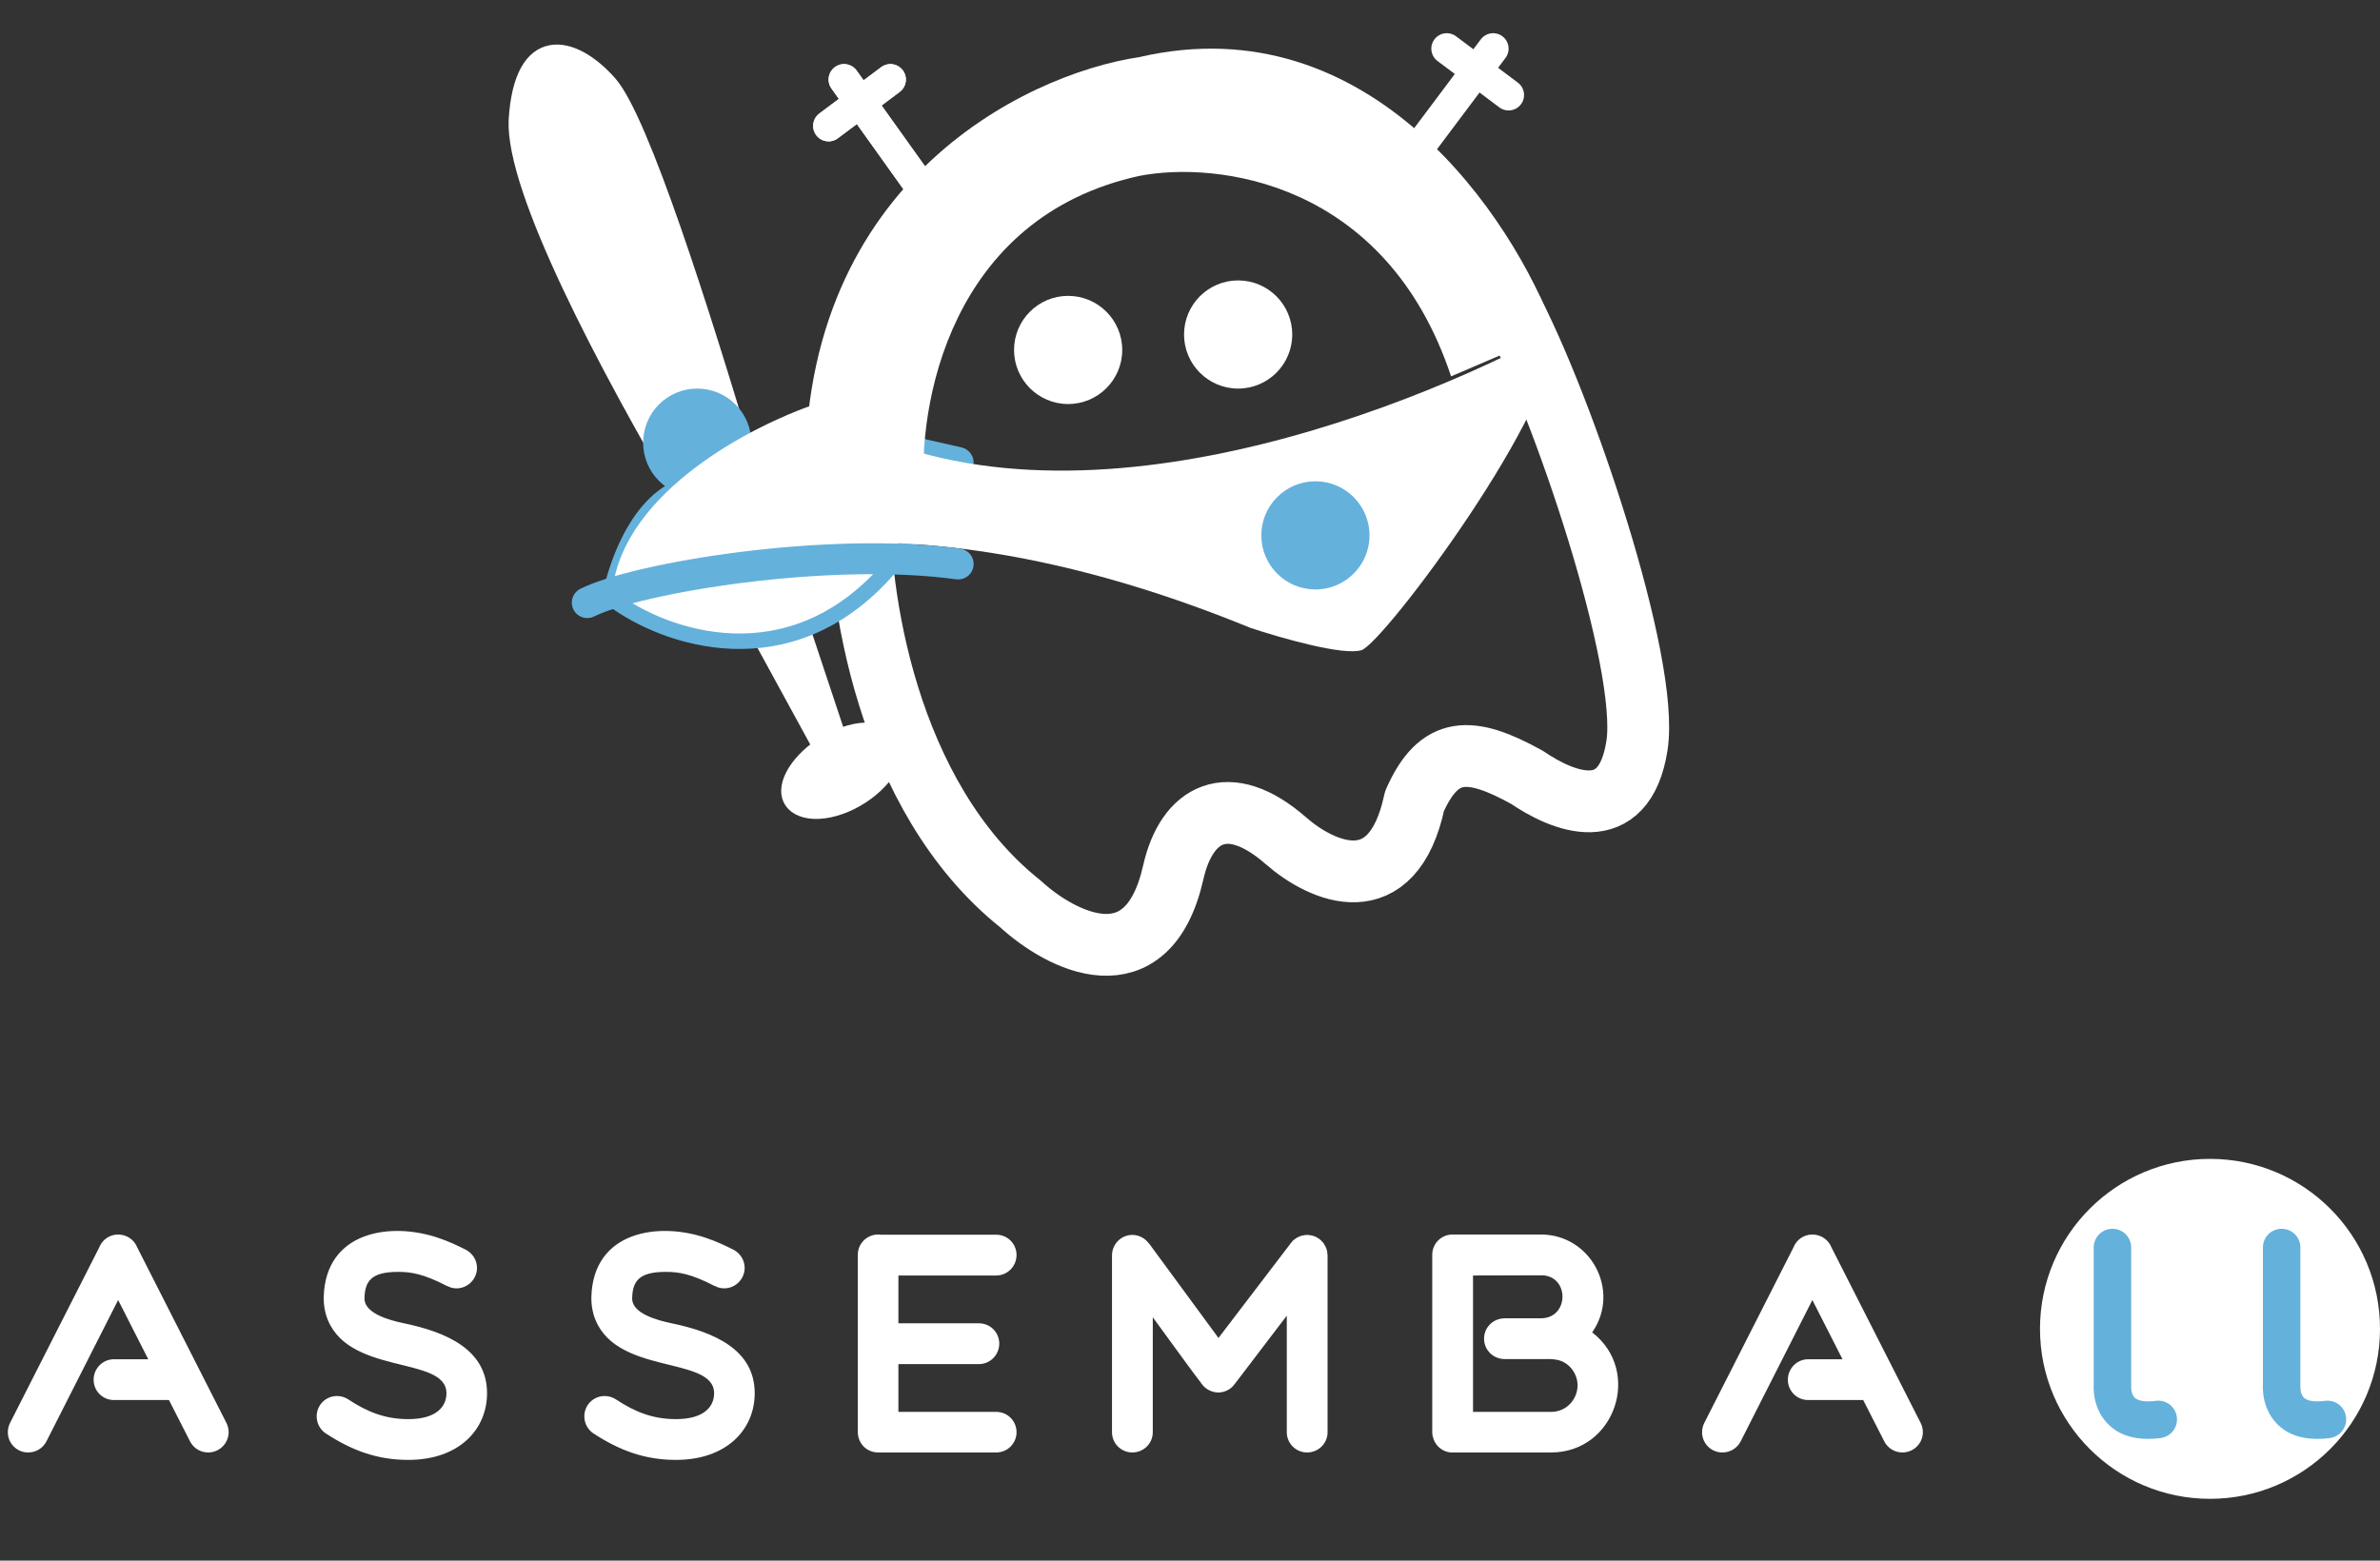 <svg width="154" height="101" viewBox="0 0 154 101" fill="none" xmlns="http://www.w3.org/2000/svg">
<rect x="0" y="0" width="154" height="101" fill="#333333" stroke="none"/>
<path d="M33.412 7.792C33.747 2.026 37.057 2.684 39.444 5.411C41.502 7.761 45.435 20.161 48.34 29.915L54.568 48.654L53.652 49.379L44.692 32.976C39.044 23.393 33.224 12.254 33.412 7.792Z" fill="white" stroke="white"/>
<path d="M57.894 48.436C57.946 48.953 57.698 49.618 57.119 50.313C56.545 51.003 55.693 51.656 54.696 52.077C53.699 52.498 52.79 52.588 52.129 52.42C51.463 52.251 51.106 51.842 51.053 51.324C51.001 50.807 51.25 50.142 51.828 49.447C52.402 48.757 53.255 48.104 54.252 47.683C55.248 47.262 56.157 47.172 56.818 47.34C57.484 47.509 57.842 47.919 57.894 48.436Z" fill="white" stroke="white"/>
<path d="M54.615 5.148L59.615 12.148" stroke="white" stroke-width="2" stroke-linecap="round" stroke-linejoin="round"/>
<path d="M57.615 5.148L53.615 8.148" stroke="white" stroke-width="2" stroke-linecap="round" stroke-linejoin="round"/>
<path d="M96.615 3.148L90.615 11.148" stroke="white" stroke-width="2" stroke-linecap="round" stroke-linejoin="round"/>
<path d="M93.615 3.148L97.615 6.148" stroke="white" stroke-width="2" stroke-linecap="round" stroke-linejoin="round"/>
<path d="M54.615 5.148L59.615 12.148" stroke="white" stroke-width="2" stroke-linecap="round" stroke-linejoin="round"/>
<path d="M57.615 5.148L53.615 8.148" stroke="white" stroke-width="2" stroke-linecap="round" stroke-linejoin="round"/>
<path d="M55.626 32.389C55.453 38.193 57.291 51.54 66.032 58.504C68.633 60.894 74.253 63.829 75.918 56.456C76.777 52.648 79.456 51.13 83.202 54.408C85.543 56.456 90.115 58.504 91.527 51.847C93.115 48.263 95.115 48.263 98.811 50.311C101.065 51.847 105.087 53.588 105.92 48.263C106.752 42.938 101.115 26.148 97.615 19.648" stroke="white" stroke-width="4" stroke-linejoin="round"/>
<path d="M48.615 28.648C48.615 30.581 47.048 32.148 45.115 32.148C43.182 32.148 41.615 30.581 41.615 28.648C41.615 26.715 43.182 25.148 45.115 25.148C47.048 25.148 48.615 26.715 48.615 28.648Z" fill="#64B1DC"/>
<path d="M39.515 38.304C39.466 38.5 39.54 38.706 39.702 38.826C41.33 40.033 44.154 41.371 47.386 41.491C50.643 41.612 54.288 40.493 57.488 36.822C57.496 36.813 57.505 36.803 57.512 36.792L62.401 30.229C62.502 30.093 62.528 29.916 62.469 29.757C62.41 29.598 62.275 29.48 62.11 29.443L53.554 27.512C53.449 27.488 53.338 27.5 53.239 27.544L44.774 31.364C43.32 31.448 40.805 33.108 39.515 38.304Z" fill="white" stroke="#64B1DC" stroke-linejoin="round"/>
<path d="M59.808 32.046H52.126C51.358 12.055 66.209 4.814 73.73 3.693C88.709 0.233 97.895 14.105 100.615 21.474L93.894 24.357C89.669 11.67 78.691 10.421 73.73 11.382C61.44 14.073 59.328 26.279 59.808 32.046Z" fill="white"/>
<path d="M39.615 38.229C40.383 31.693 48.897 27.497 52.578 26.215C67.556 35.826 90.505 26.856 100.587 21.41C101.067 26.215 89.544 41.593 88.104 42.073C86.952 42.458 82.823 41.272 80.903 40.632C59.779 31.982 46.496 35.346 39.615 38.229Z" fill="white"/>
<circle cx="69.115" cy="22.648" r="3.5" fill="white"/>
<circle cx="80.115" cy="21.648" r="3.5" fill="white"/>
<circle cx="85.115" cy="34.648" r="3.5" fill="#64B1DC"/>
<path d="M38 39C41.227 37.391 53.552 35.341 62 36.5" stroke="#64B1DC" stroke-width="2" stroke-linecap="round"/>
<path d="M14.651 92.089C14.742 92.271 14.794 92.479 14.794 92.687C14.794 93.415 14.196 94 13.468 94C12.961 94 12.519 93.714 12.298 93.285L10.933 90.607H7.371C6.643 90.607 6.058 90.022 6.058 89.294C6.058 88.566 6.643 87.968 7.371 87.968H9.594L7.644 84.133L3.003 93.285C2.782 93.714 2.34 94 1.82 94C1.092 94 0.507 93.415 0.507 92.687C0.507 92.479 0.559 92.271 0.65 92.089L6.422 80.727C6.617 80.233 7.085 79.895 7.644 79.895C8.203 79.895 8.684 80.233 8.879 80.727L14.651 92.089ZM26.146 85.641C28.889 86.213 31.515 87.344 31.515 90.165C31.515 92.518 29.695 94.481 26.419 94.481C24.378 94.481 22.753 93.857 21.076 92.765C20.725 92.531 20.491 92.128 20.491 91.66C20.491 90.932 21.076 90.347 21.804 90.347C22.077 90.347 22.311 90.425 22.519 90.555C23.741 91.361 24.898 91.842 26.419 91.842C28.265 91.842 28.889 91.01 28.889 90.165C28.876 87.669 22.285 89.099 21.089 85.069C20.998 84.744 20.946 84.393 20.946 84.042C20.946 84.016 20.946 83.977 20.946 83.951C21.05 79.661 25.314 79.05 28.408 80.129C29.032 80.337 29.604 80.61 30.15 80.883C30.566 81.104 30.865 81.546 30.865 82.053C30.865 82.781 30.267 83.379 29.539 83.379C29.318 83.379 29.123 83.327 28.941 83.223V83.236C27.368 82.417 26.562 82.313 25.756 82.313C24.027 82.313 23.611 82.911 23.585 84.016C23.585 84.029 23.585 84.029 23.585 84.042C23.585 85.004 25.197 85.446 26.146 85.641ZM43.465 85.641C46.208 86.213 48.834 87.344 48.834 90.165C48.834 92.518 47.014 94.481 43.738 94.481C41.697 94.481 40.072 93.857 38.395 92.765C38.044 92.531 37.81 92.128 37.81 91.66C37.81 90.932 38.395 90.347 39.123 90.347C39.396 90.347 39.63 90.425 39.838 90.555C41.06 91.361 42.217 91.842 43.738 91.842C45.584 91.842 46.208 91.01 46.208 90.165C46.195 87.669 39.604 89.099 38.408 85.069C38.317 84.744 38.265 84.393 38.265 84.042C38.265 84.016 38.265 83.977 38.265 83.951C38.369 79.661 42.633 79.05 45.727 80.129C46.351 80.337 46.923 80.61 47.469 80.883C47.885 81.104 48.184 81.546 48.184 82.053C48.184 82.781 47.586 83.379 46.858 83.379C46.637 83.379 46.442 83.327 46.26 83.223V83.236C44.687 82.417 43.881 82.313 43.075 82.313C41.346 82.313 40.93 82.911 40.904 84.016C40.904 84.029 40.904 84.029 40.904 84.042C40.904 85.004 42.516 85.446 43.465 85.641ZM64.463 91.374C65.191 91.374 65.776 91.959 65.776 92.687C65.776 93.415 65.191 94 64.463 94H56.819C56.572 94 56.351 93.935 56.143 93.818C55.766 93.597 55.506 93.168 55.506 92.687V81.221C55.506 81.208 55.506 81.208 55.506 81.208C55.506 80.48 56.091 79.895 56.819 79.895C56.884 79.895 56.949 79.895 57.014 79.908H64.463C65.191 79.908 65.776 80.493 65.776 81.221C65.776 81.949 65.191 82.547 64.463 82.547H58.132V85.641H63.345C64.073 85.641 64.658 86.226 64.658 86.954C64.658 87.682 64.073 88.28 63.345 88.28H58.132V91.374H64.463ZM85.889 81.182C85.902 81.195 85.902 81.221 85.902 81.247V92.713C85.889 93.428 85.304 94 84.576 94C83.861 94 83.276 93.428 83.263 92.713V85.147L79.896 89.567L79.87 89.593C79.831 89.645 79.792 89.684 79.753 89.736C79.714 89.762 79.675 89.801 79.636 89.84C79.298 90.1 78.817 90.217 78.349 90.022C78.31 90.009 78.284 89.996 78.258 89.983C78.167 89.931 78.102 89.905 78.011 89.827C77.972 89.801 77.933 89.762 77.894 89.723C77.842 89.671 77.803 89.619 77.764 89.567L77.751 89.554C77.725 89.528 77.712 89.502 77.699 89.476C77.296 88.969 76.503 87.864 74.592 85.251V92.687V92.713C74.579 93.428 73.994 94 73.266 94C72.551 94 71.966 93.428 71.953 92.713V92.687V81.26C71.953 81.247 71.953 81.247 71.953 81.247C71.953 80.519 72.538 79.921 73.266 79.921C73.708 79.921 74.098 80.142 74.345 80.48V80.467L78.843 86.59L83.523 80.454L83.536 80.441C83.536 80.428 83.549 80.415 83.562 80.415C83.562 80.402 83.562 80.402 83.562 80.402L83.575 80.389C83.575 80.376 83.588 80.376 83.601 80.363C83.614 80.337 83.64 80.324 83.653 80.298C83.666 80.285 83.679 80.272 83.692 80.259C83.718 80.246 83.731 80.233 83.757 80.22C83.77 80.207 83.783 80.194 83.796 80.181C83.822 80.168 83.835 80.155 83.861 80.142C83.874 80.129 83.887 80.116 83.913 80.103C83.926 80.09 83.952 80.077 83.978 80.077C83.978 80.064 83.991 80.064 83.991 80.064C84.004 80.051 84.017 80.051 84.03 80.051C84.043 80.038 84.069 80.025 84.095 80.012C84.108 80.012 84.134 79.999 84.147 79.999C84.173 79.986 84.199 79.986 84.225 79.973C84.238 79.973 84.264 79.96 84.277 79.96C84.303 79.96 84.329 79.947 84.355 79.947C84.368 79.947 84.394 79.934 84.407 79.934C84.433 79.934 84.459 79.934 84.485 79.934C84.498 79.921 84.511 79.921 84.511 79.921C84.537 79.921 84.563 79.921 84.576 79.921C84.615 79.921 84.667 79.921 84.706 79.934C84.719 79.934 84.732 79.934 84.732 79.934C84.771 79.934 84.797 79.947 84.823 79.947C84.836 79.947 84.849 79.947 84.862 79.96C84.888 79.96 84.914 79.973 84.953 79.973C84.953 79.986 84.966 79.986 84.979 79.986C84.979 79.986 84.979 79.986 84.992 79.986C85.018 79.999 85.057 80.012 85.083 80.025C85.096 80.025 85.096 80.025 85.096 80.025C85.135 80.038 85.161 80.064 85.2 80.077C85.213 80.09 85.226 80.09 85.239 80.103C85.252 80.116 85.278 80.129 85.304 80.142C85.317 80.155 85.33 80.155 85.343 80.168C85.356 80.181 85.369 80.181 85.382 80.194C85.395 80.207 85.395 80.207 85.408 80.22C85.408 80.22 85.421 80.22 85.421 80.233C85.434 80.246 85.447 80.246 85.46 80.259C85.473 80.285 85.499 80.298 85.512 80.311C85.525 80.324 85.538 80.35 85.551 80.363C85.577 80.376 85.59 80.389 85.603 80.415C85.616 80.428 85.629 80.441 85.642 80.454C85.655 80.48 85.668 80.506 85.681 80.519C85.694 80.532 85.707 80.558 85.707 80.571C85.72 80.597 85.733 80.61 85.746 80.636L85.759 80.649C85.759 80.662 85.772 80.675 85.772 80.688C85.785 80.714 85.798 80.74 85.798 80.753C85.811 80.779 85.811 80.792 85.824 80.805C85.837 80.831 85.837 80.857 85.85 80.883C85.85 80.909 85.85 80.922 85.863 80.935C85.863 80.961 85.876 80.987 85.876 81.013C85.876 81.039 85.876 81.052 85.889 81.078C85.889 81.091 85.889 81.117 85.889 81.143C85.889 81.156 85.889 81.169 85.889 81.182ZM99.707 87.955H99.486H99.759C99.746 87.955 99.733 87.955 99.72 87.955C99.707 87.955 99.707 87.955 99.707 87.955ZM103.022 86.226C106.285 88.748 104.491 94 100.37 94H93.987C93.948 94 93.896 94 93.857 94C93.35 93.948 92.934 93.61 92.765 93.155C92.713 93.012 92.674 92.856 92.674 92.687V81.221C92.674 81.208 92.674 81.208 92.674 81.208C92.674 80.48 93.259 79.895 93.987 79.895C94 79.895 94 79.895 94 79.895H94.013H99.707C102.931 79.895 104.855 83.509 103.061 86.174C103.048 86.2 103.035 86.213 103.022 86.226C102.983 86.291 102.931 86.356 102.879 86.421C102.931 86.356 102.983 86.291 103.022 86.226ZM102.84 86.46C102.801 86.512 102.762 86.564 102.723 86.603C102.762 86.564 102.801 86.512 102.84 86.46ZM100.37 85.316H100.123H100.37C100.396 85.316 100.422 85.316 100.448 85.316C100.331 85.316 100.227 85.316 100.123 85.316H100.37ZM102.372 86.954C101.709 87.539 100.877 87.89 99.993 87.942C100.877 87.89 101.709 87.539 102.372 86.954ZM100.37 91.374C101.748 91.374 102.541 89.827 101.787 88.709C101.163 87.786 100.201 87.981 99.759 87.955H97.393C97.38 87.955 97.367 87.955 97.354 87.955C96.626 87.955 96.028 87.37 96.028 86.642C96.028 86.642 96.028 86.642 96.028 86.629C96.028 85.953 96.548 85.394 97.211 85.329C97.263 85.329 97.302 85.316 97.354 85.316H99.499H99.733C101.527 85.29 101.566 82.612 99.798 82.534L95.313 82.547V91.374H100.37ZM102.554 86.785C102.593 86.746 102.645 86.694 102.684 86.642C102.645 86.694 102.593 86.746 102.554 86.785ZM124.278 92.089C124.369 92.271 124.421 92.479 124.421 92.687C124.421 93.415 123.823 94 123.095 94C122.588 94 122.146 93.714 121.925 93.285L120.56 90.607H116.998C116.27 90.607 115.685 90.022 115.685 89.294C115.685 88.566 116.27 87.968 116.998 87.968H119.221L117.271 84.133L112.63 93.285C112.409 93.714 111.967 94 111.447 94C110.719 94 110.134 93.415 110.134 92.687C110.134 92.479 110.186 92.271 110.277 92.089L116.049 80.727C116.244 80.233 116.712 79.895 117.271 79.895C117.83 79.895 118.311 80.233 118.506 80.727L124.278 92.089Z" fill="white"/>
<circle cx="143" cy="86" r="11" fill="white"/>
<path d="M140.864 91.86C140.864 92.472 140.408 92.988 139.82 93.06V93.072C139.808 93.072 139.796 93.072 139.784 93.072H139.772C139.496 93.108 139.232 93.12 138.98 93.12C137.924 93.12 137.072 92.82 136.448 92.208C135.452 91.248 135.452 89.928 135.476 89.58V80.736C135.476 80.064 136.016 79.524 136.688 79.524C137.36 79.524 137.9 80.064 137.9 80.736V89.7V89.736C137.888 89.868 137.924 90.264 138.14 90.468C138.368 90.672 138.848 90.744 139.484 90.66C139.544 90.648 139.592 90.648 139.652 90.648C140.324 90.648 140.864 91.188 140.864 91.86ZM151.812 91.86C151.812 92.472 151.356 92.988 150.768 93.06V93.072C150.756 93.072 150.744 93.072 150.732 93.072H150.72C150.444 93.108 150.18 93.12 149.928 93.12C148.872 93.12 148.02 92.82 147.396 92.208C146.4 91.248 146.4 89.928 146.424 89.58V80.736C146.424 80.064 146.964 79.524 147.636 79.524C148.308 79.524 148.848 80.064 148.848 80.736V89.7V89.736C148.836 89.868 148.872 90.264 149.088 90.468C149.316 90.672 149.796 90.744 150.432 90.66C150.492 90.648 150.54 90.648 150.6 90.648C151.272 90.648 151.812 91.188 151.812 91.86Z" fill="#64B1DC"/>
</svg>
